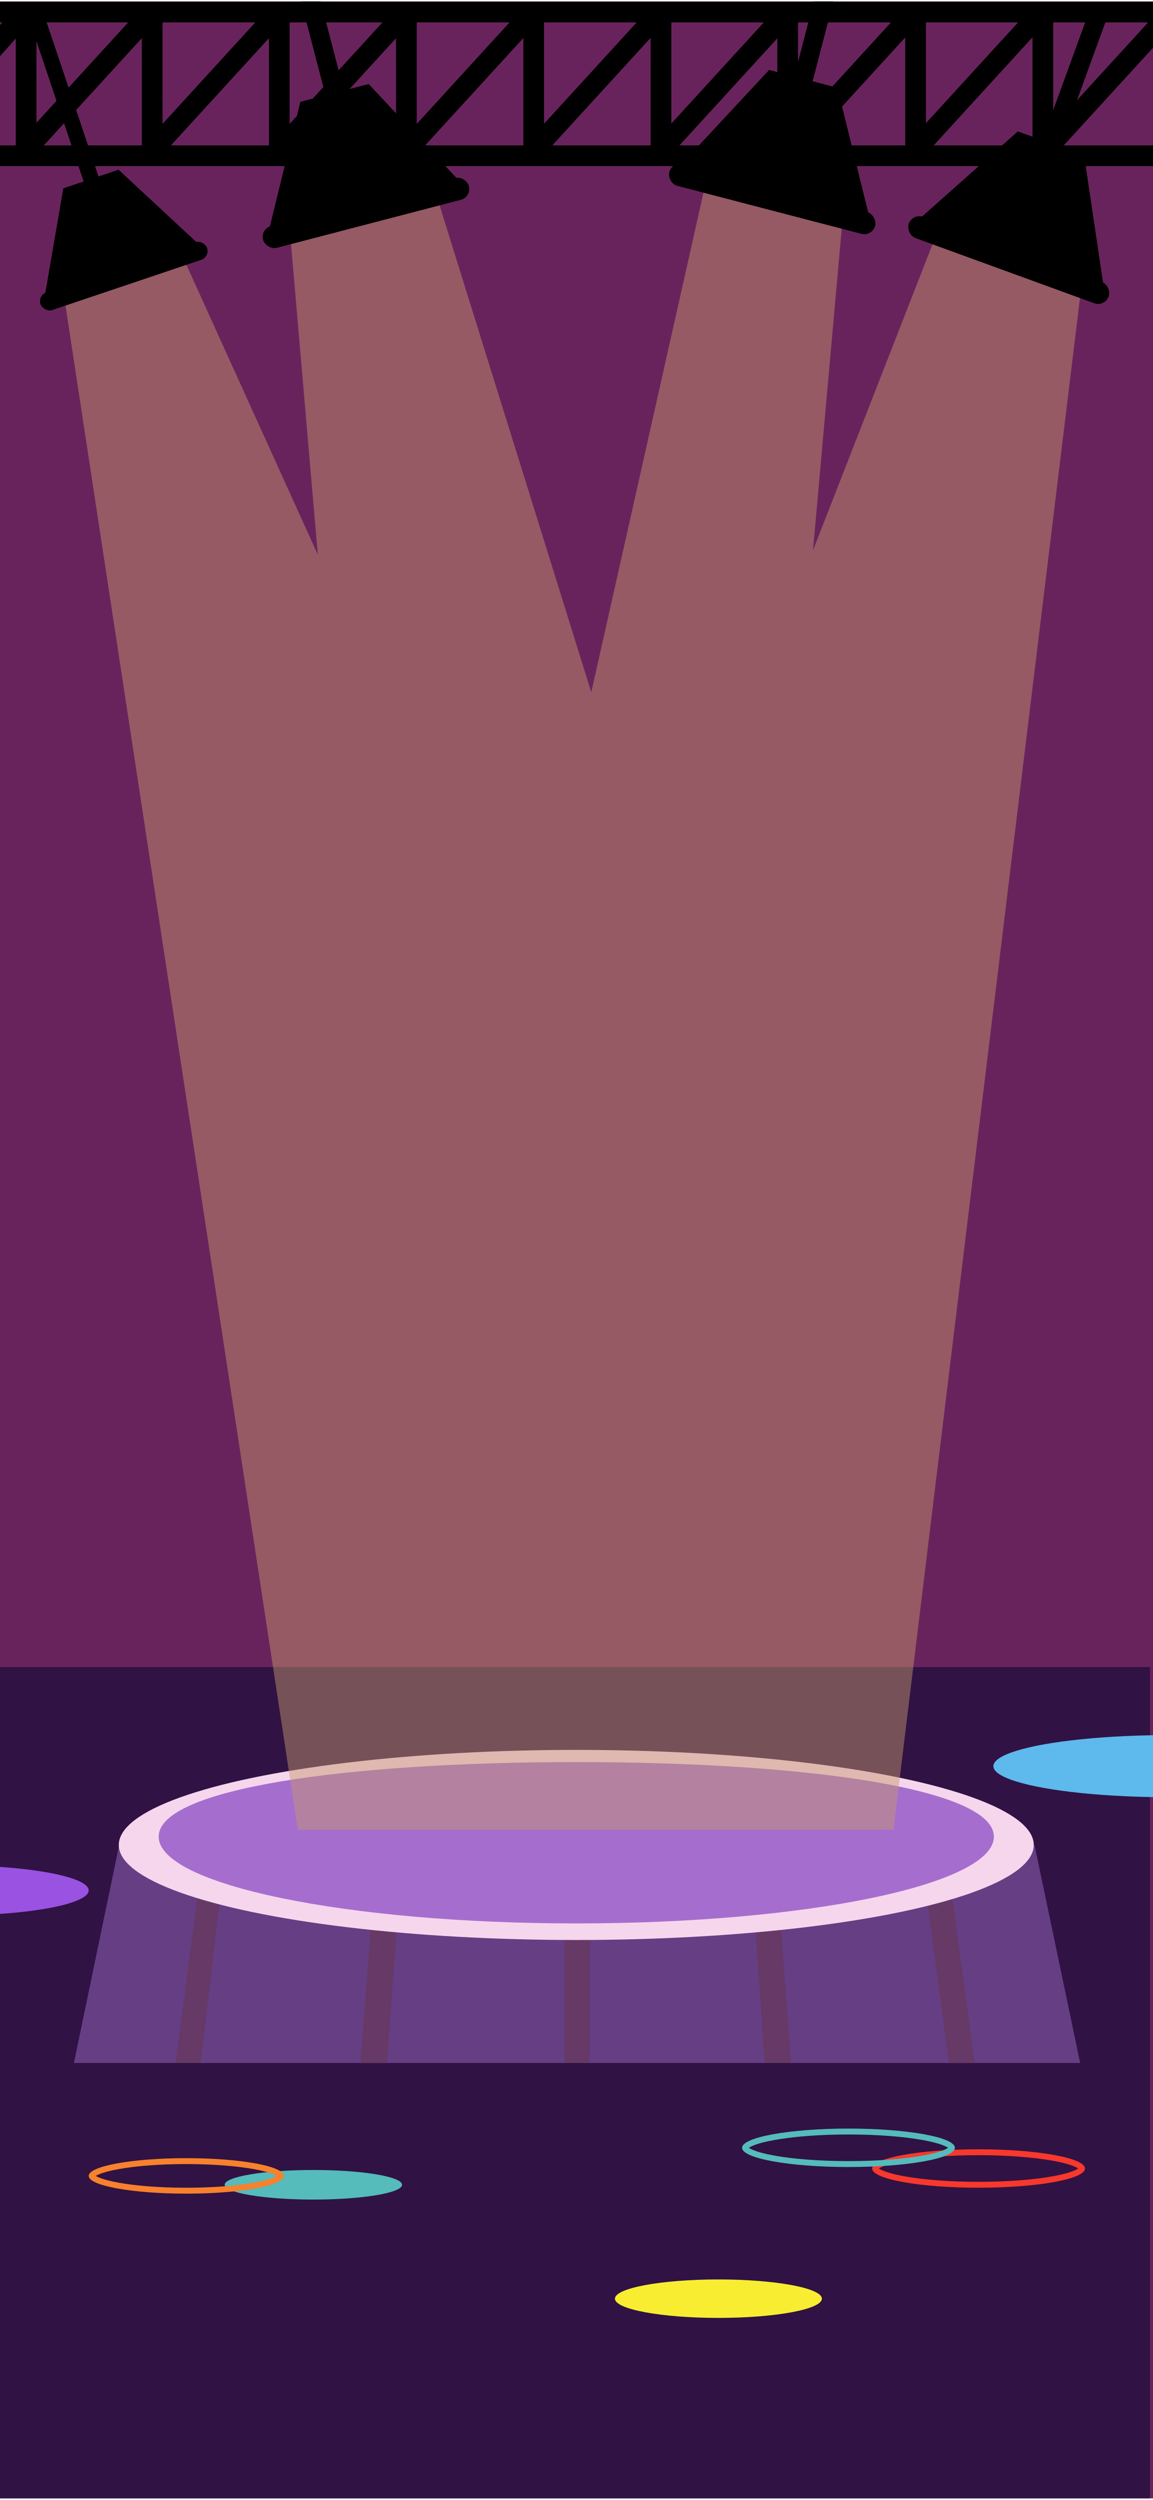 <svg width="390" height="845" viewBox="0 0 390 845" fill="none" xmlns="http://www.w3.org/2000/svg">
<g clip-path="url(#clip0_739_794)">
<rect width="390" height="844" transform="translate(0 0.5)" fill="#69235C"/>
<rect y="563.5" width="389" height="281" fill="#301244"/>
<path d="M25 697.33L40.311 623.63H349.924L365.368 697.33H25Z" fill="#663E84"/>
<rect x="190.934" y="636.34" width="8.494" height="60.926" fill="#663966"/>
<path d="M254.676 639.367L263.107 637.568L267.555 697.301L258.672 697.301L254.676 639.367Z" fill="#663966"/>
<path d="M126.748 635.756L135.179 637.555L130.904 697.353L121.875 697.353L126.748 635.756Z" fill="#663966"/>
<path d="M312.787 636.041L320.961 632.918L329.669 697.351L320.961 697.351L312.787 636.041Z" fill="#663966"/>
<path d="M68.869 625.409L76.033 628.266L67.85 697.325L59.422 697.325L68.869 625.409Z" fill="#663966"/>
<ellipse cx="194.924" cy="623.63" rx="154.743" ry="32.13" fill="#F6D6ED"/>
<path d="M336.178 620.829C336.178 637.027 272.937 650.158 194.924 650.158C116.912 650.158 53.67 637.027 53.67 620.829C53.67 604.631 116.912 595.621 194.924 595.621C272.937 595.621 336.178 604.631 336.178 620.829Z" fill="#A56ECE"/>
<path d="M366 733C366 733.045 365.978 733.233 365.607 733.56C365.241 733.883 364.643 734.241 363.778 734.61C362.058 735.345 359.506 736.029 356.278 736.612C349.838 737.775 340.9 738.5 331 738.5C321.1 738.5 312.162 737.775 305.722 736.612C302.494 736.029 299.942 735.345 298.222 734.61C297.357 734.241 296.759 733.883 296.393 733.56C296.022 733.233 296 733.045 296 733C296 732.955 296.022 732.767 296.393 732.44C296.759 732.117 297.357 731.759 298.222 731.39C299.942 730.655 302.494 729.971 305.722 729.388C312.162 728.225 321.1 727.5 331 727.5C340.9 727.5 349.838 728.225 356.278 729.388C359.506 729.971 362.058 730.655 363.778 731.39C364.643 731.759 365.241 732.117 365.607 732.44C365.978 732.767 366 732.955 366 733Z" stroke="#F7382C" stroke-width="2"/>
<path d="M322 726C322 726.045 321.978 726.233 321.607 726.56C321.241 726.883 320.643 727.241 319.778 727.61C318.058 728.345 315.506 729.029 312.278 729.612C305.838 730.775 296.9 731.5 287 731.5C277.1 731.5 268.162 730.775 261.722 729.612C258.494 729.029 255.942 728.345 254.222 727.61C253.357 727.241 252.759 726.883 252.393 726.56C252.022 726.233 252 726.045 252 726C252 725.955 252.022 725.767 252.393 725.44C252.759 725.117 253.357 724.759 254.222 724.39C255.942 723.655 258.494 722.971 261.722 722.388C268.162 721.225 277.1 720.5 287 720.5C296.9 720.5 305.838 721.225 312.278 722.388C315.506 722.971 318.058 723.655 319.778 724.39C320.643 724.759 321.241 725.117 321.607 725.44C321.978 725.767 322 725.955 322 726Z" stroke="#55BBBB" stroke-width="2"/>
<ellipse cx="243" cy="777" rx="35" ry="6.5" fill="#F9ED32"/>
<ellipse cx="395.5" cy="597" rx="59.5" ry="10.5" fill="#5EB9EC"/>
<ellipse cx="-16.5" cy="639" rx="46.5" ry="8.5" fill="#9952E1"/>
<ellipse cx="106" cy="738.5" rx="30" ry="5" fill="#55BBBB"/>
<path d="M95 735.5C95 735.514 94.996 735.668 94.665 735.962C94.339 736.252 93.8 736.578 93.012 736.917C91.443 737.591 89.112 738.221 86.156 738.759C80.259 739.831 72.072 740.5 63 740.5C53.928 740.5 45.741 739.831 39.844 738.759C36.888 738.221 34.557 737.591 32.988 736.917C32.2 736.578 31.661 736.252 31.335 735.962C31.004 735.668 31 735.514 31 735.5C31 735.486 31.004 735.332 31.335 735.038C31.661 734.748 32.2 734.422 32.988 734.083C34.557 733.409 36.888 732.779 39.844 732.241C45.741 731.169 53.928 730.5 63 730.5C72.072 730.5 80.259 731.169 86.156 732.241C89.112 732.779 91.443 733.409 93.012 734.083C93.8 734.422 94.339 734.748 94.665 735.038C94.996 735.332 95 735.486 95 735.5Z" stroke="#F7812C" stroke-width="2"/>
<path d="M100.734 618.5L21.5 99L61 85L107.5 187.5L98 77.5L147 64L200 234L240 56L285.5 68.5L275 186L318.5 74.689L366 95L302.212 618.5H100.734Z" fill="#C6986E" fill-opacity="0.47"/>
<path fill-rule="evenodd" clip-rule="evenodd" d="M-85.498 7.575H-95.105V0.575H504.987V7.575H485.326V43.71L521.229 3.389L526.457 8.044L489.855 49.149H504.987V56.149H483.622L483.313 56.496L482.924 56.149H440.148L439.839 56.496L439.45 56.149H397.387L397.078 56.496L396.688 56.149H-33.083L-33.391 56.496L-33.781 56.149H-76.557L-76.865 56.496L-77.255 56.149H-95.105V49.149H-80.837V12.867L-119.772 56.592L-125 51.937L-85.498 7.575ZM478.326 49.149V13.274L446.381 49.149H478.326ZM435.475 13.374V49.149H403.62L435.475 13.374ZM474.027 7.575L442.475 43.009V7.575H474.027ZM399.21 7.575H431.266L399.21 43.575V7.575ZM392.21 13.735V49.149H359.81L392.21 13.735ZM349.245 12.603V49.149H315.81L349.245 12.603ZM388.358 7.575L356.245 42.675V7.575H388.358ZM313.19 7.575H344.358L313.19 41.643V7.575ZM306.19 12.664V49.149H272.81L306.19 12.664ZM262.925 12.954V49.149H229.81L262.925 12.954ZM301.358 7.575L269.925 41.932V7.575H301.358ZM227.075 7.575H258.358L227.075 41.768V7.575ZM220.075 12.789V49.149H186.81L220.075 12.789ZM177.019 12.851V49.149H143.81L177.019 12.851ZM215.358 7.575L184.019 41.829V7.575H215.358ZM140.961 7.575H172.358L140.961 41.892V7.575ZM133.961 12.913V49.149H100.81L133.961 12.913ZM90.968 12.906V49.149H57.81L90.968 12.906ZM129.358 7.575L97.968 41.884V7.575H129.358ZM54.975 7.575H86.358L54.975 41.877V7.575ZM47.975 12.898V49.149H14.81L47.975 12.898ZM5.322 49.149L5.333 49.136V13.006L-26.849 49.149H5.322ZM12.333 7.575V41.485L43.358 7.575H12.333ZM-30.649 7.575H0.797L-30.649 42.89V7.575ZM-70.324 49.149H-37.649V12.454L-70.324 49.149ZM-42.678 7.575L-73.837 42.569V7.575H-42.678Z" fill="black"/>
<path d="M101.605 34.414L124.694 28.398L158.506 64.538L89.836 82.43L101.605 34.414Z" fill="black"/>
<rect x="101.217" y="-1.898" width="6.414" height="45.621" transform="rotate(-14.604 101.217 -1.898)" fill="black"/>
<rect x="88.004" y="77.341" width="71.957" height="7.632" rx="3.816" transform="rotate(-14.604 88.004 77.341)" fill="black"/>
<path d="M21.416 63.655L40.1 57.364L70.055 85.202L14.487 103.911L21.416 63.655Z" fill="black"/>
<rect x="8.942" y="3.873" width="5.3" height="69.218" transform="rotate(-18.608 8.942 3.873)" fill="black"/>
<rect x="12.685" y="99.823" width="59.455" height="6.306" rx="3.153" transform="rotate(-18.608 12.685 99.823)" fill="black"/>
<path d="M260.16 23.644L283.25 29.659L295.13 77.703L226.459 59.815L260.16 23.644Z" fill="black"/>
<rect x="277.539" y="-8.241" width="6.414" height="45.621" transform="rotate(14.6 277.539 -8.241)" fill="black"/>
<rect x="227.344" y="54.48" width="71.957" height="7.632" rx="3.816" transform="rotate(14.6 227.344 54.48)" fill="black"/>
<path d="M344.288 44.409L366.708 52.576L374.002 101.526L307.325 77.238L344.288 44.409Z" fill="black"/>
<rect x="368.778" y="2.83" width="6.415" height="57.835" transform="rotate(20.015 368.778 2.83)" fill="black"/>
<rect x="308.707" y="72.01" width="71.957" height="7.632" rx="3.816" transform="rotate(20.015 308.707 72.01)" fill="black"/>
</g>
<defs>
<clipPath id="clip0_739_794">
<rect width="390" height="844" fill="white" transform="translate(0 0.5)"/>
</clipPath>
</defs>
</svg>
